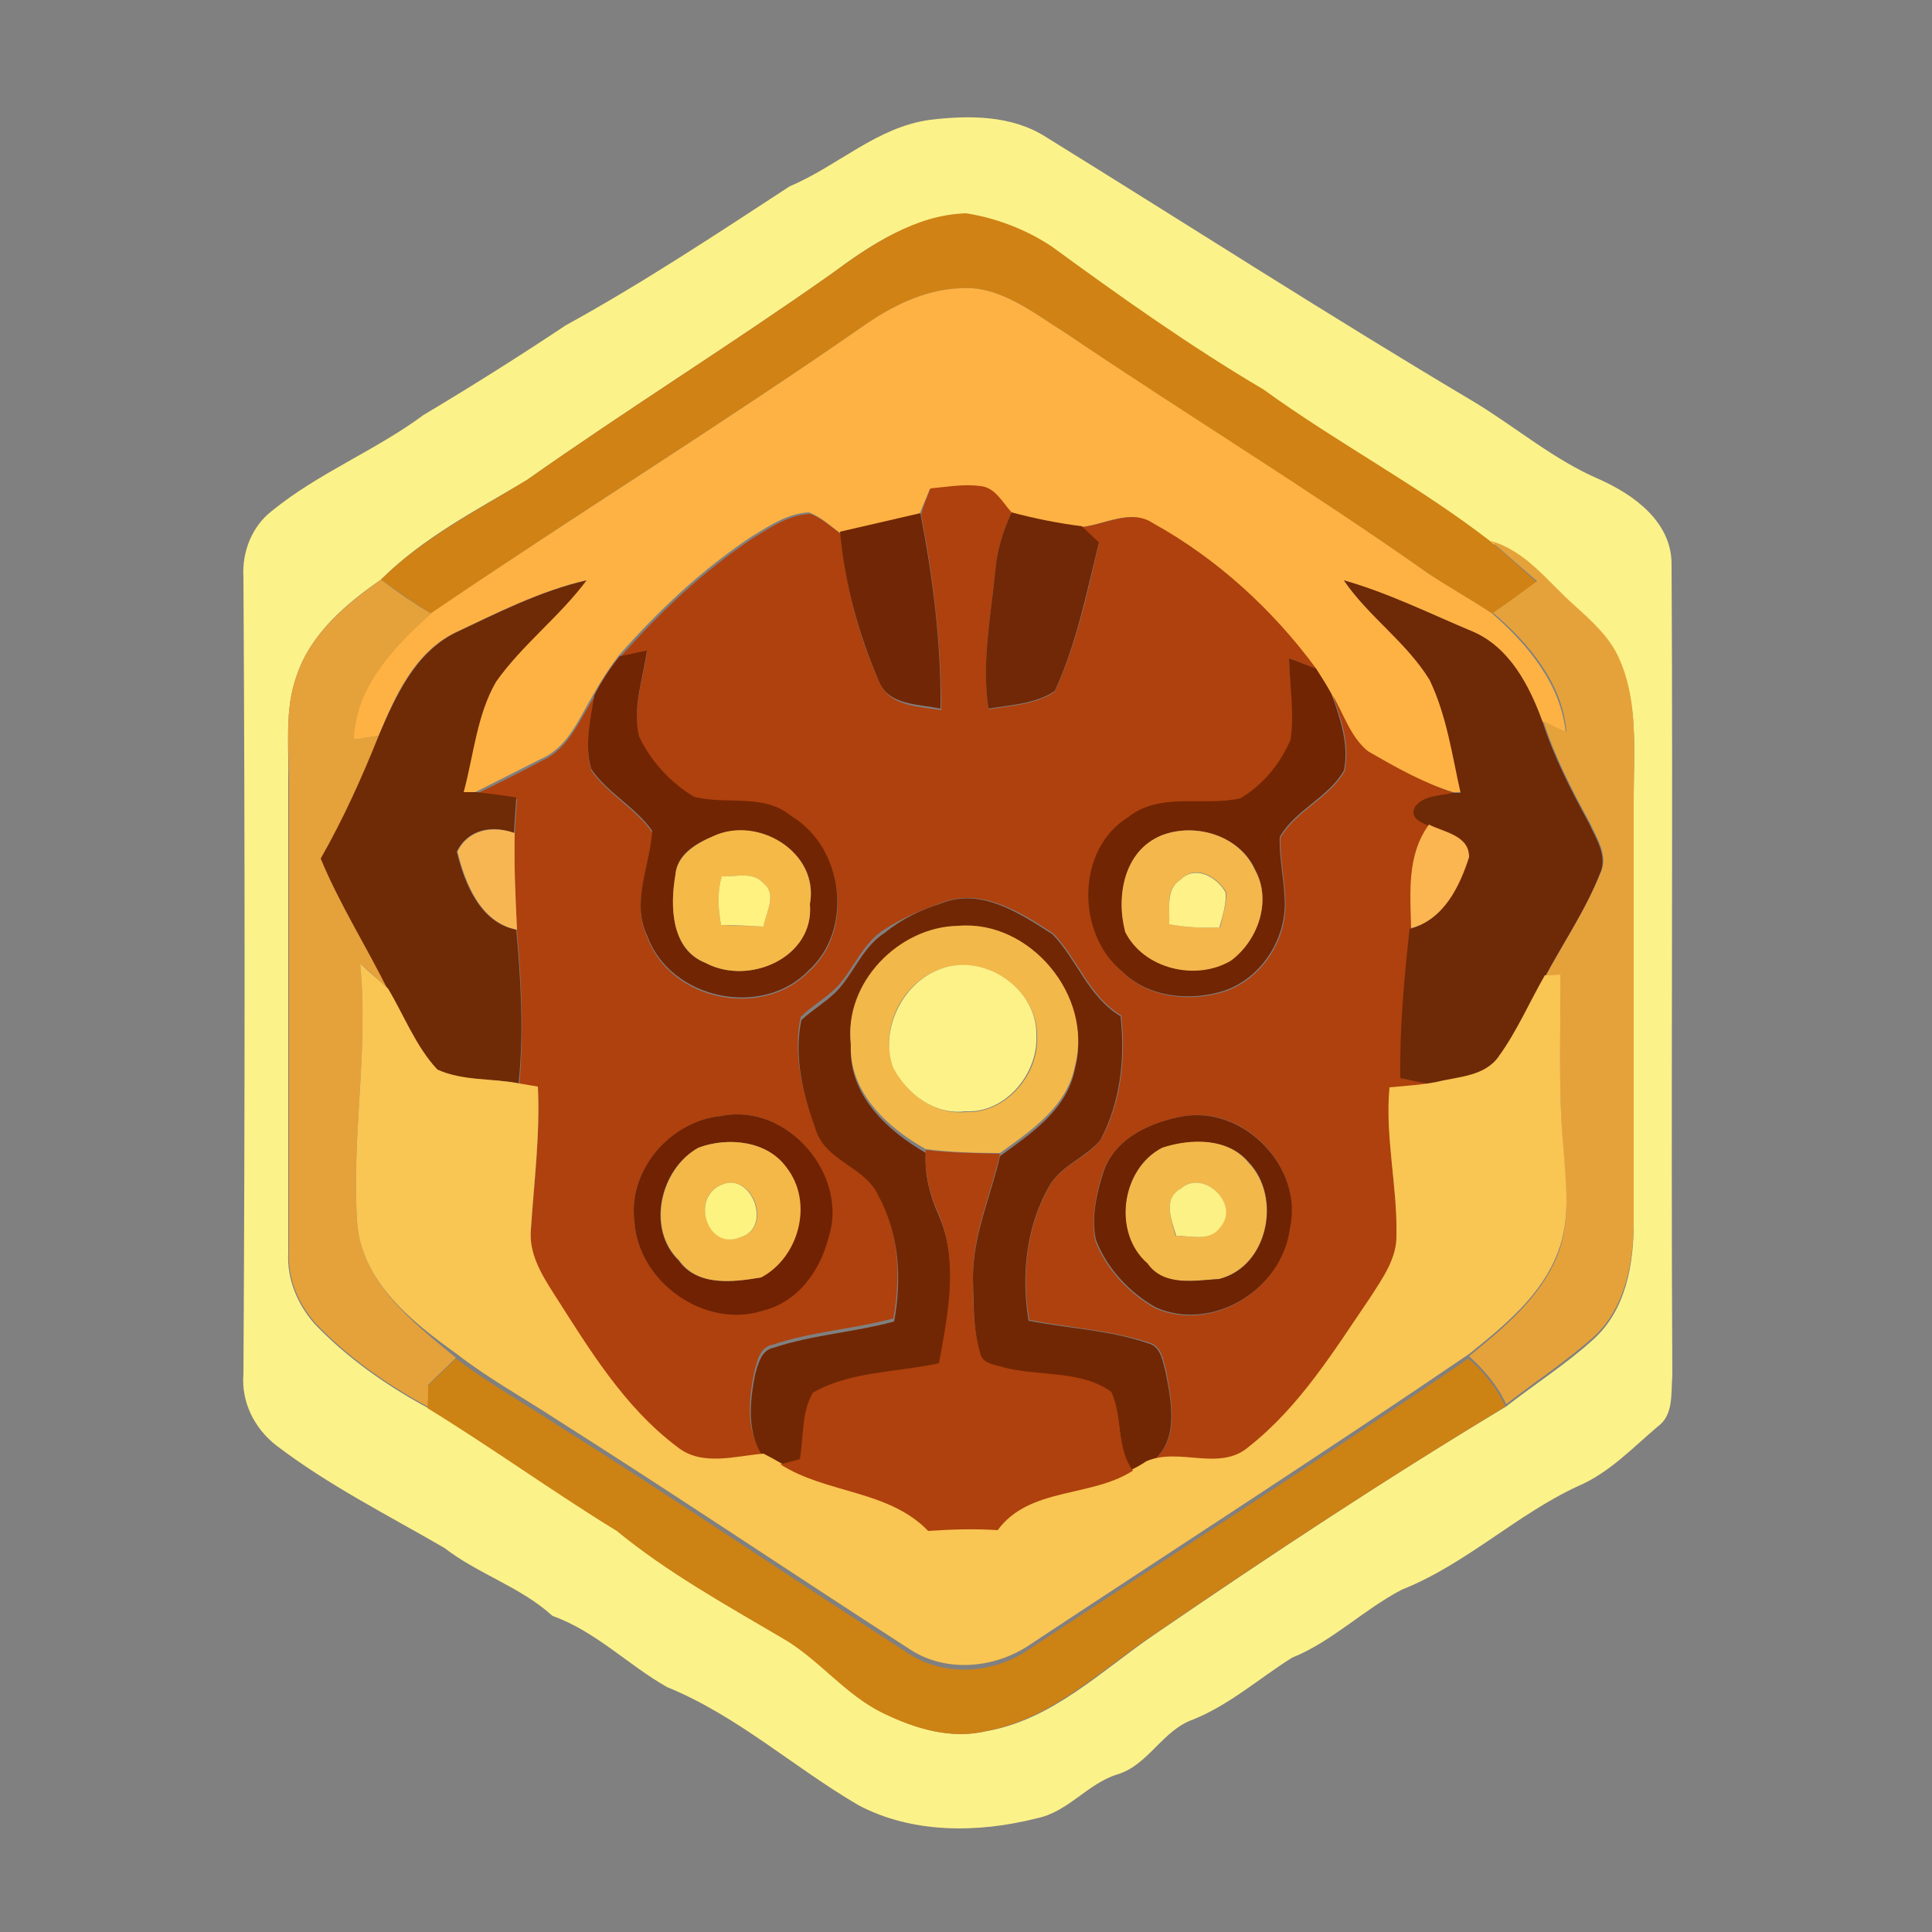 <?xml version="1.0" encoding="utf-8"?>
<!-- Generator: Adobe Illustrator 26.0.3, SVG Export Plug-In . SVG Version: 6.00 Build 0)  -->
<svg version="1.1" id="Layer_1" xmlns="http://www.w3.org/2000/svg" xmlns:xlink="http://www.w3.org/1999/xlink" x="0px" y="0px"
	 viewBox="0 0 250 250" style="enable-background:new 0 0 250 250;" xml:space="preserve">
<rect x="0" y="0" width="250" height="250" fill="#808080" stroke="none"/>
<style type="text/css">
	.st0{fill:#FCF28A;}
	.st1{fill:#D08214;}
	.st2{fill:#FDB243;}
	.st3{fill:#AE410E;}
	.st4{fill:#712705;}
	.st5{fill:#712806;}
	.st6{fill:#E6A23A;}
	.st7{fill:#E5A13A;}
	.st8{fill:#6F2A06;}
	.st9{fill:#6E2906;}
	.st10{fill:#712503;}
	.st11{fill:#F8B653;}
	.st12{fill:#FBB551;}
	.st13{fill:#F5B948;}
	.st14{fill:#F4B74C;}
	.st15{fill:#FFF280;}
	.st16{fill:#FDF187;}
	.st17{fill:#712704;}
	.st18{fill:#F2B84A;}
	.st19{fill:#F9C553;}
	.st20{fill:#FCF288;}
	.st21{fill:#702202;}
	.st22{fill:#6E2302;}
	.st23{fill:#F4B848;}
	.st24{fill:#AE410D;}
	.st25{fill:#FDF381;}
	.st26{fill:#FCF184;}
	.st27{fill:#CD8214;}
</style>
<g id="_x23_fcf28aff">
	<path class="st0" d="M120.4,15.5c5-0.6,10.5-0.6,14.9,2.2c18.6,11.5,36.9,23.3,55.6,34.4c5.4,3.3,10.2,7.4,16,9.9
		c4.5,2,9.4,5.5,9.4,11c0.2,35-0.1,70,0.1,105c-0.2,2.3,0.2,5.1-1.9,6.6c-3.3,2.8-6.3,6-10.3,7.7c-8,3.7-14.5,10.1-22.8,13.4
		c-5,2.6-9,6.7-14.2,8.8c-4.3,2.7-8.1,6.1-12.8,8c-4,1.4-5.8,5.9-9.8,7.1c-3.9,1.2-6.4,4.9-10.5,5.7c-7.5,1.9-16,2-23-1.7
		c-8.4-4.9-15.7-11.6-24.8-15.3c-5.1-2.9-9.2-7.2-14.8-9.2c-4.2-3.8-9.6-5.4-14-8.8c-7.4-4.3-15-8.1-21.8-13.3
		c-2.8-2.2-4.5-5.6-4.2-9.2c0.2-34.4,0.2-68.7,0-103.1c-0.2-3.3,1.1-6.6,3.7-8.6c6-4.9,13.4-7.8,19.6-12.4
		c6.2-3.7,12.4-7.6,18.4-11.6c10-5.5,19.5-11.8,29-18C108.4,21.5,113.5,16.4,120.4,15.5 M107.5,35.5C94.6,44.6,81.1,53,68.2,62.1
		c-6.5,3.9-13.4,7.4-18.9,12.9c-4.5,3.1-9.1,7-10.9,12.4c-1.6,4.4-1,9.1-1.1,13.6c0,20.3,0,40.7,0,61.1c-0.2,3.4,1.2,6.7,3.4,9.2
		c4.2,4.4,9.3,8,14.7,10.9c8.3,5.1,16.2,10.8,24.5,15.9c6.6,5.4,14,9.5,21.3,13.8c4.8,2.7,8.2,7.4,13.2,9.8c4.1,2,8.7,3.4,13.3,2.3
		c8.5-1.5,14.8-7.8,21.7-12.5c14.9-10.2,30-20.2,45.5-29.5c3.7-2.9,7.8-5.5,11.3-8.7c4.2-3.8,5.2-9.7,5.2-15.1
		c-0.1-18.3,0-36.7,0-55c0-5.9,0.6-12-1.8-17.5c-1.2-2.9-3.6-5.1-5.9-7.1c-3.4-3-6.2-7-10.8-8.3c-9.3-7.2-19.8-12.6-29.3-19.6
		c-9.5-5.6-18.5-12-27.4-18.5c-3.3-2.2-7.2-3.7-11.1-4.3C118.4,27.8,112.6,31.7,107.5,35.5z"/>
</g>
<g id="_x23_d08214ff">
	<path class="st1" d="M107.5,35.5c5.2-3.8,10.9-7.7,17.5-7.9c3.9,0.6,7.8,2.1,11.1,4.3c8.9,6.5,17.9,12.9,27.4,18.5
		c9.5,6.9,20,12.4,29.3,19.6c2,1.7,4,3.5,6,5.3c-1.9,1.4-3.8,2.8-5.7,4.1c-2.7-1.8-5.6-3.3-8.3-5.2c-15.4-10.8-31.4-20.5-46.9-31.1
		c-4.2-2.6-8.5-6.2-13.7-5.8c-4.7,0.2-9,2.4-12.8,5.1c-18.3,12.7-37.3,24.4-55.6,37c-2.2-1.4-4.4-2.9-6.5-4.4
		c5.5-5.4,12.4-8.9,18.9-12.9C81.1,53,94.6,44.6,107.5,35.5z"/>
</g>
<g id="_x23_fdb243ff">
	<path class="st2" d="M111.4,42.4c3.8-2.7,8.1-4.9,12.8-5.1c5.2-0.4,9.5,3.2,13.7,5.8c15.5,10.5,31.6,20.3,46.9,31.1
		c2.7,1.8,5.6,3.4,8.3,5.2c4.6,4,8.9,9.2,9.5,15.4c-1-0.5-2-0.9-3-1.4c-1.7-4.7-4.3-9.6-9.1-11.7c-5.5-2.3-10.8-4.9-16.6-6.6
		c3.2,4.7,8.1,7.9,11.1,12.8c2.2,4.6,3,9.7,4,14.6l-1,0c-4-1.2-7.6-3.3-11.2-5.4c-2.2-1.9-3.1-4.9-4.6-7.3c-0.6-1.1-1.3-2.2-2-3.3
		c-5.6-7.7-12.8-14.2-21.1-18.8c-2.9-1.9-6.2,0.2-9.2,0.5c-3.1-0.4-6.1-1.1-9.1-1.8c-1.2-1.3-2.1-3.2-4-3.4
		c-2.2-0.3-4.3,0.1-6.5,0.3c-0.4,1.1-0.9,2.1-1.3,3.2c-3.5,0.8-6.9,1.7-10.4,2.4c-1.2-0.9-2.4-2-3.9-2.6c-2.7,0.1-5.1,1.7-7.4,3.1
		c-6.5,4.3-12.2,9.7-17.3,15.5c-1.2,1.6-2.3,3.3-3.3,5.1c-1.8,3-3.2,6.7-6.7,8.2c-2.8,1.4-5.7,2.9-8.5,4.3c-0.4,0-1.2,0-1.6,0
		c1.3-4.8,1.7-9.9,4.2-14.3c3.4-4.8,8.2-8.4,11.7-13.1c-6,1.4-11.5,4.2-17,6.8c-5.2,2.6-7.7,8.2-9.8,13.3c-1.1,0.2-2.2,0.4-3.3,0.5
		c0.2-6.8,5.2-12.1,10-16.3C74.2,66.8,93.1,55.1,111.4,42.4z"/>
</g>
<g id="_x23_ae410eff">
	<path class="st3" d="M120.4,63.2c2.2-0.2,4.3-0.6,6.5-0.3c1.9,0.2,2.8,2.1,4,3.4c-1.1,2.4-1.9,4.9-2.1,7.5c-0.6,6-1.8,12-0.9,18
		c2.9-0.5,6.1-0.6,8.6-2.3c2.8-6.1,4.2-12.7,5.7-19.2c-0.8-0.7-1.5-1.4-2.2-2.1c3-0.3,6.4-2.4,9.2-0.5c8.3,4.6,15.5,11.2,21.1,18.8
		c-1.2-0.4-2.3-0.9-3.5-1.3c0.1,3.5,0.8,7.1,0.3,10.6c-1.3,3.1-3.7,5.8-6.5,7.6c-4.8,1.1-10.4-0.9-14.6,2.5
		c-6.8,4.1-6.6,15-0.7,19.9c3.4,3.4,8.8,3.9,13.2,2.5c5-1.7,8.3-7.1,7.8-12.3c-0.1-2.6-0.7-5.1-0.6-7.6c2-3.5,6.3-5.1,8.3-8.6
		c0.7-3.4-0.4-6.8-1.6-9.9c1.5,2.5,2.3,5.4,4.6,7.3c3.6,2.1,7.2,4.1,11.2,5.4c-1.6,0.4-3.8,0.3-4.9,1.8c-0.6,1.4,0.6,1.9,1.6,2.4
		c-2.9,3.9-2.3,8.8-2.3,13.4c-0.7,6.4-1.3,12.8-1.2,19.3c1.5,0.3,3,0.7,4.6,0.9c-2,0.4-4.1,0.5-6.1,0.7c-0.6,6.4,0.9,12.7,0.9,19
		c0.2,3.1-1.8,5.7-3.4,8.2c-4.6,6.9-9.1,14.1-15.7,19.3c-3.8,3.3-9-0.1-13.3,1.9c4.5-2.5,3.2-8,2.5-12.2c-0.4-1.4-0.6-3.2-2.3-3.6
		c-5-1.6-10.3-1.9-15.4-2.9c-1.1-6-0.3-12.5,2.9-17.8c1.7-2.4,4.7-3.3,6.4-5.6c2.6-4.8,3.2-10.5,2.6-16c-4.2-2.5-5.6-7.3-8.8-10.6
		c-4.1-2.7-9.3-6-14.4-4c-2.6,0.9-5.2,2-7.5,3.5c-2.7,1.7-3.8,4.8-5.9,7.2c-1.5,1.6-3.4,2.6-4.9,4.1c-1,4.7,0.2,9.6,1.8,14
		c1.2,4.2,6.6,4.9,8.2,8.8c2.7,4.9,3,10.7,2,16.2c-5.2,1.4-10.6,1.7-15.6,3.4c-1.7,0.3-2,2.1-2.4,3.5c-0.7,3.6-1.2,7.7,1.2,10.8
		c-3.7,0.2-8,1.7-11.2-0.9c-6.9-5.2-11.4-12.8-16-19.9c-1.6-2.5-3.2-5.3-2.9-8.3c0.4-6.1,1.2-12.3,0.9-18.4
		c-0.6-0.1-1.8-0.3-2.4-0.4c0.6-6.6,0.3-13.3-0.3-19.9c-0.2-4.2-0.4-8.3-0.3-12.5c0.1-1.5,0.2-3.1,0.3-4.6c-1.7-0.2-3.4-0.5-5.2-0.7
		c2.9-1.4,5.7-2.8,8.5-4.3c3.4-1.5,4.8-5.3,6.7-8.2c-0.5,3.1-1.3,6.4-0.4,9.5c2.2,3.1,5.7,4.9,7.9,8c-0.3,4.5-2.8,9.2-0.6,13.7
		c3,8.1,14.8,10.5,20.8,4.4c6-5.3,4.6-16-2.2-20c-3.6-3-8.5-1.4-12.6-2.5c-3.1-1.8-5.6-4.6-7.1-7.8c-0.9-3.7,0.5-7.5,1-11.1
		c-1.2,0.2-2.3,0.5-3.5,0.7c5.1-5.8,10.8-11.2,17.3-15.5c2.3-1.4,4.6-3,7.4-3.1c1.5,0.6,2.7,1.7,3.9,2.6c0.6,6.7,2.3,13.3,5.1,19.4
		c1.4,3,5.2,2.9,7.9,3.4c0-8.5-1-17-2.6-25.3C119.5,65.3,120,64.3,120.4,63.2 M93.4,144.4c-6.5,0.6-12.2,7-11.3,13.6
		c0.4,7.8,9.1,13.9,16.6,11.5c4.4-1.1,7.4-5.1,8.5-9.4C109.8,152.1,101.9,142.7,93.4,144.4 M153.4,144.4c-4.3,0.7-9.1,2.8-10.7,7.3
		c-0.9,2.8-1.5,5.9-1,8.8c1.4,3.7,4.4,6.9,7.8,8.8c7.4,3.2,16.3-2.4,17.3-10.2C168.8,151.2,161.2,143.2,153.4,144.4z"/>
</g>
<g id="_x23_712705ff">
	<path class="st4" d="M108.7,68.8c3.5-0.8,6.9-1.6,10.4-2.4c1.6,8.3,2.7,16.8,2.6,25.3c-2.8-0.6-6.6-0.4-7.9-3.4
		C111.1,82.1,109.3,75.5,108.7,68.8z"/>
</g>
<g id="_x23_712806ff">
	<path class="st5" d="M128.8,73.8c0.2-2.6,1-5.1,2.1-7.5c3,0.8,6,1.4,9.1,1.8c0.7,0.7,1.5,1.4,2.2,2.1c-1.6,6.5-2.9,13.1-5.7,19.2
		c-2.5,1.7-5.7,1.8-8.6,2.3C127,85.8,128.2,79.8,128.8,73.8z"/>
</g>
<g id="_x23_e6a23aff">
	<path class="st6" d="M192.9,70c4.6,1.3,7.4,5.3,10.8,8.3c2.3,2.1,4.7,4.2,5.9,7.1c2.4,5.5,1.8,11.7,1.8,17.5c0,18.3,0,36.7,0,55
		c0,5.4-1.1,11.4-5.2,15.1c-3.6,3.2-7.6,5.8-11.3,8.7c-1.1-2.4-2.8-4.4-4.8-6.2c4.5-3.7,9.3-7.6,11.5-13.2c1.7-4.4,1-9.1,0.7-13.6
		c-0.7-7.4-0.3-14.9-0.4-22.3c-0.5,0-1.5,0.1-2,0.1c2.4-4.5,5.3-8.8,7.2-13.5c1.1-2.3-0.5-4.6-1.4-6.6c-2.3-4.2-4.5-8.5-6-13.1
		c1,0.5,2,1,3,1.4c-0.5-6.3-4.9-11.5-9.5-15.4c1.9-1.3,3.8-2.7,5.7-4.1C196.9,73.5,194.9,71.7,192.9,70z"/>
</g>
<g id="_x23_e5a13aff">
	<path class="st7" d="M38.4,87.4c1.8-5.4,6.4-9.2,10.9-12.4c2.1,1.6,4.3,3.1,6.5,4.4c-4.8,4.3-9.8,9.5-10,16.3
		c1.1-0.2,2.2-0.4,3.3-0.5c-2.2,5.4-4.6,10.8-7.5,15.9c2.4,5.9,5.8,11.2,8.6,16.8c-1.2-1.1-2.4-2.2-3.6-3.2
		c1.1,11.1-1.1,22.2-0.4,33.3c0.5,7.9,7.2,13.1,12.8,17.7c-1.2,1.2-2.4,2.3-3.6,3.5c0,1,0.1,1.9,0.1,2.9
		c-5.4-2.9-10.5-6.5-14.7-10.9c-2.2-2.5-3.6-5.8-3.4-9.2c0-20.4,0-40.7,0-61.1C37.4,96.4,36.8,91.7,38.4,87.4z"/>
</g>
<g id="_x23_6f2a06ff">
	<path class="st8" d="M58.9,81.9c5.5-2.6,11-5.4,17-6.8c-3.5,4.7-8.3,8.3-11.7,13.1c-2.5,4.3-2.9,9.5-4.2,14.3c0.4,0,1.2,0,1.6,0
		c1.7,0.2,3.4,0.4,5.2,0.7c-0.1,1.5-0.2,3.1-0.3,4.6c-2.8-1.1-6-0.5-7.4,2.4c1,4.1,3,9.2,7.7,10.1c0.6,6.6,1,13.3,0.3,19.9
		c-3.5-0.7-7.3-0.2-10.6-1.8c-2.8-3-4.3-7-6.4-10.5c-2.8-5.6-6.2-11-8.6-16.8c2.9-5.1,5.3-10.4,7.5-15.9
		C51.2,90.1,53.7,84.5,58.9,81.9z"/>
</g>
<g id="_x23_6e2906ff">
	<path class="st9" d="M173.9,75.1c5.7,1.6,11.1,4.3,16.6,6.6c4.8,2,7.4,7,9.1,11.7c1.5,4.6,3.7,8.9,6,13.1c0.9,2,2.5,4.3,1.4,6.6
		c-1.9,4.8-4.8,9-7.2,13.5c-1.9,3.5-3.6,7.1-5.9,10.4c-1.8,2.6-5.3,2.7-8.1,3.4c-1.5-0.2-3.1-0.6-4.6-0.9
		c-0.1-6.4,0.5-12.9,1.2-19.3c4.2-1.1,6.4-5.3,7.5-9.2c0-2.8-3.3-3.2-5.2-4.2c-1-0.5-2.3-1-1.6-2.4c1.1-1.5,3.2-1.4,4.9-1.8l1,0
		c-1.1-4.9-1.8-10-4-14.6C182,83.1,177.1,79.8,173.9,75.1z"/>
</g>
<g id="_x23_712503ff">
	<path class="st10" d="M80.2,84.9c1.2-0.2,2.3-0.5,3.5-0.7c-0.5,3.7-1.9,7.4-1,11.1c1.5,3.2,4.1,6,7.1,7.8c4.2,1.1,9-0.5,12.6,2.5
		c6.8,4.1,8.1,14.7,2.2,20c-6,6.2-17.8,3.7-20.8-4.4c-2.2-4.4,0.3-9.1,0.6-13.7c-2.2-3.1-5.8-4.9-7.9-8c-0.9-3.1-0.1-6.4,0.4-9.5
		C77.8,88.2,78.9,86.5,80.2,84.9 M92.3,108.2c-2.2,0.9-4.7,2.3-4.9,5c-0.7,4-0.6,9.7,3.9,11.4c5.6,3,14.1-0.7,13.5-7.6
		C106.1,110.3,98.1,105.6,92.3,108.2z"/>
	<path class="st10" d="M166.8,85.2c1.2,0.4,2.3,0.9,3.5,1.3c0.7,1.1,1.4,2.2,2,3.3c1.1,3.1,2.3,6.6,1.6,9.9c-2,3.5-6.3,5.1-8.3,8.6
		c-0.1,2.6,0.5,5.1,0.6,7.6c0.5,5.2-2.8,10.6-7.8,12.3c-4.4,1.4-9.8,0.9-13.2-2.5c-5.9-4.8-6-15.7,0.7-19.9
		c4.2-3.4,9.8-1.4,14.6-2.5c2.9-1.7,5.2-4.5,6.5-7.6C167.5,92.3,166.9,88.8,166.8,85.2 M150.3,108.1c-4.8,2-5.9,7.8-4.7,12.4
		c2.4,4.8,9.1,6.5,13.7,3.7c3.5-2.5,5.3-7.7,3.1-11.7C160.4,108.1,154.6,106.4,150.3,108.1z"/>
</g>
<g id="_x23_f8b653ff">
	<path class="st11" d="M59.2,110.2c1.4-2.9,4.6-3.4,7.4-2.4c-0.1,4.2,0.1,8.3,0.3,12.5C62.2,119.4,60.2,114.3,59.2,110.2z"/>
</g>
<g id="_x23_fbb551ff">
	<path class="st12" d="M184.9,106.7c2,1,5.2,1.4,5.2,4.2c-1.2,3.8-3.3,8.1-7.5,9.2C182.5,115.6,182,110.7,184.9,106.7z"/>
</g>
<g id="_x23_f5b948ff">
	<path class="st13" d="M92.3,108.2c5.7-2.7,13.7,2,12.5,8.8c0.6,6.9-7.9,10.6-13.5,7.6c-4.5-1.8-4.6-7.4-3.9-11.4
		C87.6,110.6,90.2,109.1,92.3,108.2 M93.4,113.4c-0.6,2.1-0.5,4.2-0.1,6.3c1.8,0.1,3.7,0.1,5.5,0.2c0.3-1.8,1.8-4.2,0-5.6
		C97.4,112.7,95.2,113.5,93.4,113.4z"/>
</g>
<g id="_x23_f4b74cff">
	<path class="st14" d="M150.3,108.1c4.4-1.7,10.1,0,12.1,4.5c2.2,3.9,0.4,9.1-3.1,11.7c-4.5,2.7-11.3,1.1-13.7-3.7
		C144.4,116,145.4,110.1,150.3,108.1 M152.8,113.8c-2.1,1.2-1.4,3.8-1.4,5.8c2.1,0.4,4.3,0.5,6.5,0.4c0.3-1.5,0.8-2.9,0.8-4.5
		C157.5,113.4,154.7,111.8,152.8,113.8z"/>
</g>
<g id="_x23_fff280ff">
	<path class="st15" d="M93.4,113.4c1.8,0.1,4-0.7,5.4,0.9c1.8,1.4,0.3,3.8,0,5.6c-1.8-0.1-3.7-0.2-5.5-0.2
		C92.9,117.5,92.8,115.4,93.4,113.4z"/>
</g>
<g id="_x23_fdf187ff">
	<path class="st16" d="M152.8,113.8c1.9-1.9,4.7-0.3,5.8,1.7c0.1,1.5-0.4,3-0.8,4.5c-2.2,0.1-4.3,0-6.5-0.4
		C151.4,117.5,150.8,115,152.8,113.8z"/>
</g>
<g id="_x23_712704ff">
	<path class="st17" d="M121.8,116.9c5.1-2.1,10.2,1.3,14.4,4c3.2,3.3,4.6,8.1,8.8,10.6c0.6,5.4,0,11.1-2.6,16
		c-1.8,2.2-4.8,3.2-6.4,5.6c-3.2,5.3-3.9,11.8-2.9,17.8c5.1,1,10.4,1.2,15.4,2.9c1.7,0.4,1.9,2.2,2.3,3.6c0.8,4.1,2,9.7-2.5,12.2
		c-0.4,0.2-1.3,0.7-1.7,1c-2.2-3-1.3-7.1-2.8-10.2c-4-2.8-9.2-2-13.7-3.1c-1.1-0.4-2.8-0.4-3.2-1.7c-1-3.3-0.9-6.9-1-10.3
		c0-5.5,2.3-10.5,3.5-15.7c4-2.9,8.7-6,9.7-11.3c2.4-9-5.8-18.9-15.1-18.1c-7.7,0.1-14.8,7.4-13.9,15.2c-0.3,6.3,4.7,10.9,9.7,13.8
		c-0.2,2.7,0.5,5.4,1.6,7.9c2.8,6.2,1.3,13.3,0.2,19.7c-5.4,1.1-11.4,1-16.3,3.8c-1.5,2.6-1.2,5.8-1.7,8.6c-0.6,0.2-1.9,0.5-2.5,0.7
		c-0.6-0.3-1.7-0.9-2.2-1.2c-2.3-3.1-1.9-7.2-1.2-10.8c0.4-1.4,0.8-3.2,2.4-3.5c5.1-1.7,10.5-2,15.6-3.4c1-5.4,0.7-11.2-2-16.2
		c-1.7-3.9-7-4.5-8.2-8.8c-1.6-4.4-2.8-9.3-1.8-14c1.6-1.5,3.5-2.5,4.9-4.1c2-2.3,3.2-5.5,5.9-7.2
		C116.7,118.9,119.2,117.7,121.8,116.9z"/>
</g>
<g id="_x23_f2b84aff">
	<path class="st18" d="M110.1,135c-0.9-7.8,6.2-15.1,13.9-15.2c9.3-0.8,17.5,9.1,15.1,18.1c-1,5.3-5.7,8.4-9.7,11.3
		c-3.2,0-6.4-0.1-9.6-0.5C114.8,145.9,109.8,141.3,110.1,135 M121.4,125.5c-4.9,1.9-7.7,7.9-5.7,12.8c1.8,3.3,5.3,6,9.3,5.6
		c5.2,0.2,9.5-4.9,9.2-9.9C134.2,127.8,127.1,123.2,121.4,125.5z"/>
	<path class="st18" d="M150.4,148.5c3.6-1.3,8.5-1.3,11.1,1.9c4.4,4.5,2.6,13.5-3.8,15.1c-3.1,0.2-7.2,1-9.3-2
		C143.9,159.6,145.1,151.2,150.4,148.5 M152.8,153.8c-2.4,1.3-1.2,4.1-0.7,6.1c1.9,0,4.4,0.8,5.7-1.1
		C160.5,155.9,155.8,151.2,152.8,153.8z"/>
</g>
<g id="_x23_f9c553ff">
	<path class="st19" d="M46.2,158c-0.7-11.1,1.5-22.2,0.4-33.3c1.2,1.1,2.4,2.1,3.6,3.2c2.1,3.5,3.6,7.5,6.4,10.5
		c3.3,1.5,7.1,1.1,10.6,1.8c0.6,0.1,1.8,0.3,2.4,0.4c0.3,6.2-0.5,12.3-0.9,18.4c-0.3,3.1,1.3,5.8,2.9,8.3c4.6,7.2,9.1,14.7,16,19.9
		c3.2,2.6,7.5,1.2,11.2,0.9c0.6,0.3,1.7,0.9,2.2,1.2c6,3.8,14,3.3,19.1,8.6c3-0.2,6-0.2,9-0.1c4-5.6,12-4.2,17.5-7.7
		c0.4-0.2,1.3-0.7,1.7-1c4.3-1.9,9.5,1.4,13.3-1.9c6.6-5.2,11-12.4,15.7-19.3c1.6-2.5,3.5-5.1,3.4-8.2c0.1-6.4-1.5-12.7-0.9-19
		c2-0.2,4.1-0.3,6.1-0.7c2.8-0.7,6.3-0.7,8.1-3.4c2.3-3.2,3.9-6.9,5.9-10.4c0.5,0,1.5,0,2-0.1c0.1,7.4-0.3,14.9,0.4,22.3
		c0.3,4.5,1,9.3-0.7,13.6c-2.1,5.6-6.9,9.5-11.5,13.2c-18.8,12.8-37.9,25.1-56.8,37.6c-4.7,3.2-11.2,3.7-15.9,0.4
		c-15.2-9.8-30.2-19.9-45.5-29.6c-4.3-2.8-8.8-5.3-12.8-8.4C53.4,171.1,46.7,165.9,46.2,158z"/>
</g>
<g id="_x23_fcf288ff">
	<path class="st20" d="M121.4,125.5c5.7-2.4,12.8,2.3,12.7,8.4c0.3,5-4,10.2-9.2,9.9c-3.9,0.5-7.5-2.2-9.3-5.6
		C113.8,133.5,116.6,127.4,121.4,125.5z"/>
</g>
<g id="_x23_702202ff">
	<path class="st21" d="M93.4,144.4c8.5-1.7,16.5,7.7,13.8,15.8c-1.1,4.3-4,8.3-8.5,9.4c-7.5,2.4-16.1-3.7-16.6-11.5
		C81.2,151.4,86.8,145,93.4,144.4 M90.4,148.5c-5,2.7-6.8,10.5-2.6,14.6c2.4,3.4,7.1,2.8,10.6,2.2c4.9-2.6,6.8-9.7,3.3-14.2
		C99.4,147.6,94.2,147.1,90.4,148.5z"/>
</g>
<g id="_x23_6e2302ff">
	<path class="st22" d="M153.4,144.4c7.8-1.1,15.3,6.8,13.5,14.6c-1,7.8-9.9,13.4-17.3,10.2c-3.4-1.9-6.4-5.1-7.8-8.8
		c-0.6-2.9,0.1-6,1-8.8C144.3,147.2,149.1,145.1,153.4,144.4 M150.4,148.5c-5.3,2.7-6.5,11-1.9,15c2.1,3,6.1,2.2,9.3,2
		c6.3-1.6,8.1-10.6,3.8-15.1C158.9,147.2,154.1,147.3,150.4,148.5z"/>
</g>
<g id="_x23_f4b848ff">
	<path class="st23" d="M90.4,148.5c3.8-1.4,8.9-0.9,11.4,2.6c3.5,4.5,1.6,11.6-3.3,14.2c-3.6,0.6-8.2,1.2-10.6-2.2
		C83.6,159,85.5,151.2,90.4,148.5 M93.4,153.3c-4.1,1.5-1.9,8.5,2.4,6.8C100.1,158.9,97.4,151.6,93.4,153.3z"/>
</g>
<g id="_x23_ae410dff">
	<path class="st24" d="M119.8,148.8c3.2,0.4,6.4,0.4,9.6,0.5c-1.2,5.2-3.5,10.3-3.5,15.7c0,3.4,0,7,1,10.3c0.4,1.3,2.1,1.3,3.2,1.7
		c4.5,1.1,9.8,0.3,13.7,3.1c1.5,3.2,0.6,7.2,2.8,10.2c-5.4,3.5-13.4,2.1-17.5,7.7c-3-0.2-6-0.1-9,0.1c-5.1-5.3-13.1-4.8-19.1-8.6
		c0.6-0.2,1.9-0.5,2.5-0.7c0.5-2.9,0.2-6.1,1.7-8.6c4.9-2.8,10.9-2.6,16.3-3.8c1.2-6.5,2.6-13.5-0.2-19.7
		C120.2,154.2,119.6,151.5,119.8,148.8z"/>
</g>
<g id="_x23_fdf381ff">
	<path class="st25" d="M93.4,153.3c3.9-1.7,6.6,5.6,2.4,6.8C91.5,161.9,89.3,154.9,93.4,153.3z"/>
</g>
<g id="_x23_fcf184ff">
	<path class="st26" d="M152.8,153.8c3-2.6,7.7,2.1,5.1,5c-1.3,1.9-3.8,1.1-5.7,1.1C151.6,157.9,150.4,155.1,152.8,153.8z"/>
</g>
<g id="_x23_cd8214ff">
	<path class="st27" d="M55.4,179.3c1.2-1.2,2.4-2.3,3.6-3.5c4.1,3.1,8.5,5.6,12.8,8.4c15.3,9.6,30.3,19.8,45.5,29.6
		c4.8,3.3,11.3,2.8,15.9-0.4c18.9-12.5,38.1-24.8,56.8-37.6c2,1.7,3.7,3.8,4.8,6.2c-15.5,9.4-30.6,19.3-45.5,29.5
		c-6.9,4.6-13.2,10.9-21.7,12.5c-4.5,1.1-9.2-0.3-13.3-2.3c-5-2.4-8.4-7.1-13.2-9.8c-7.3-4.3-14.7-8.4-21.3-13.8
		c-8.3-5.1-16.2-10.8-24.5-15.9C55.4,181.2,55.4,180.2,55.4,179.3z"/>
</g>
</svg>
